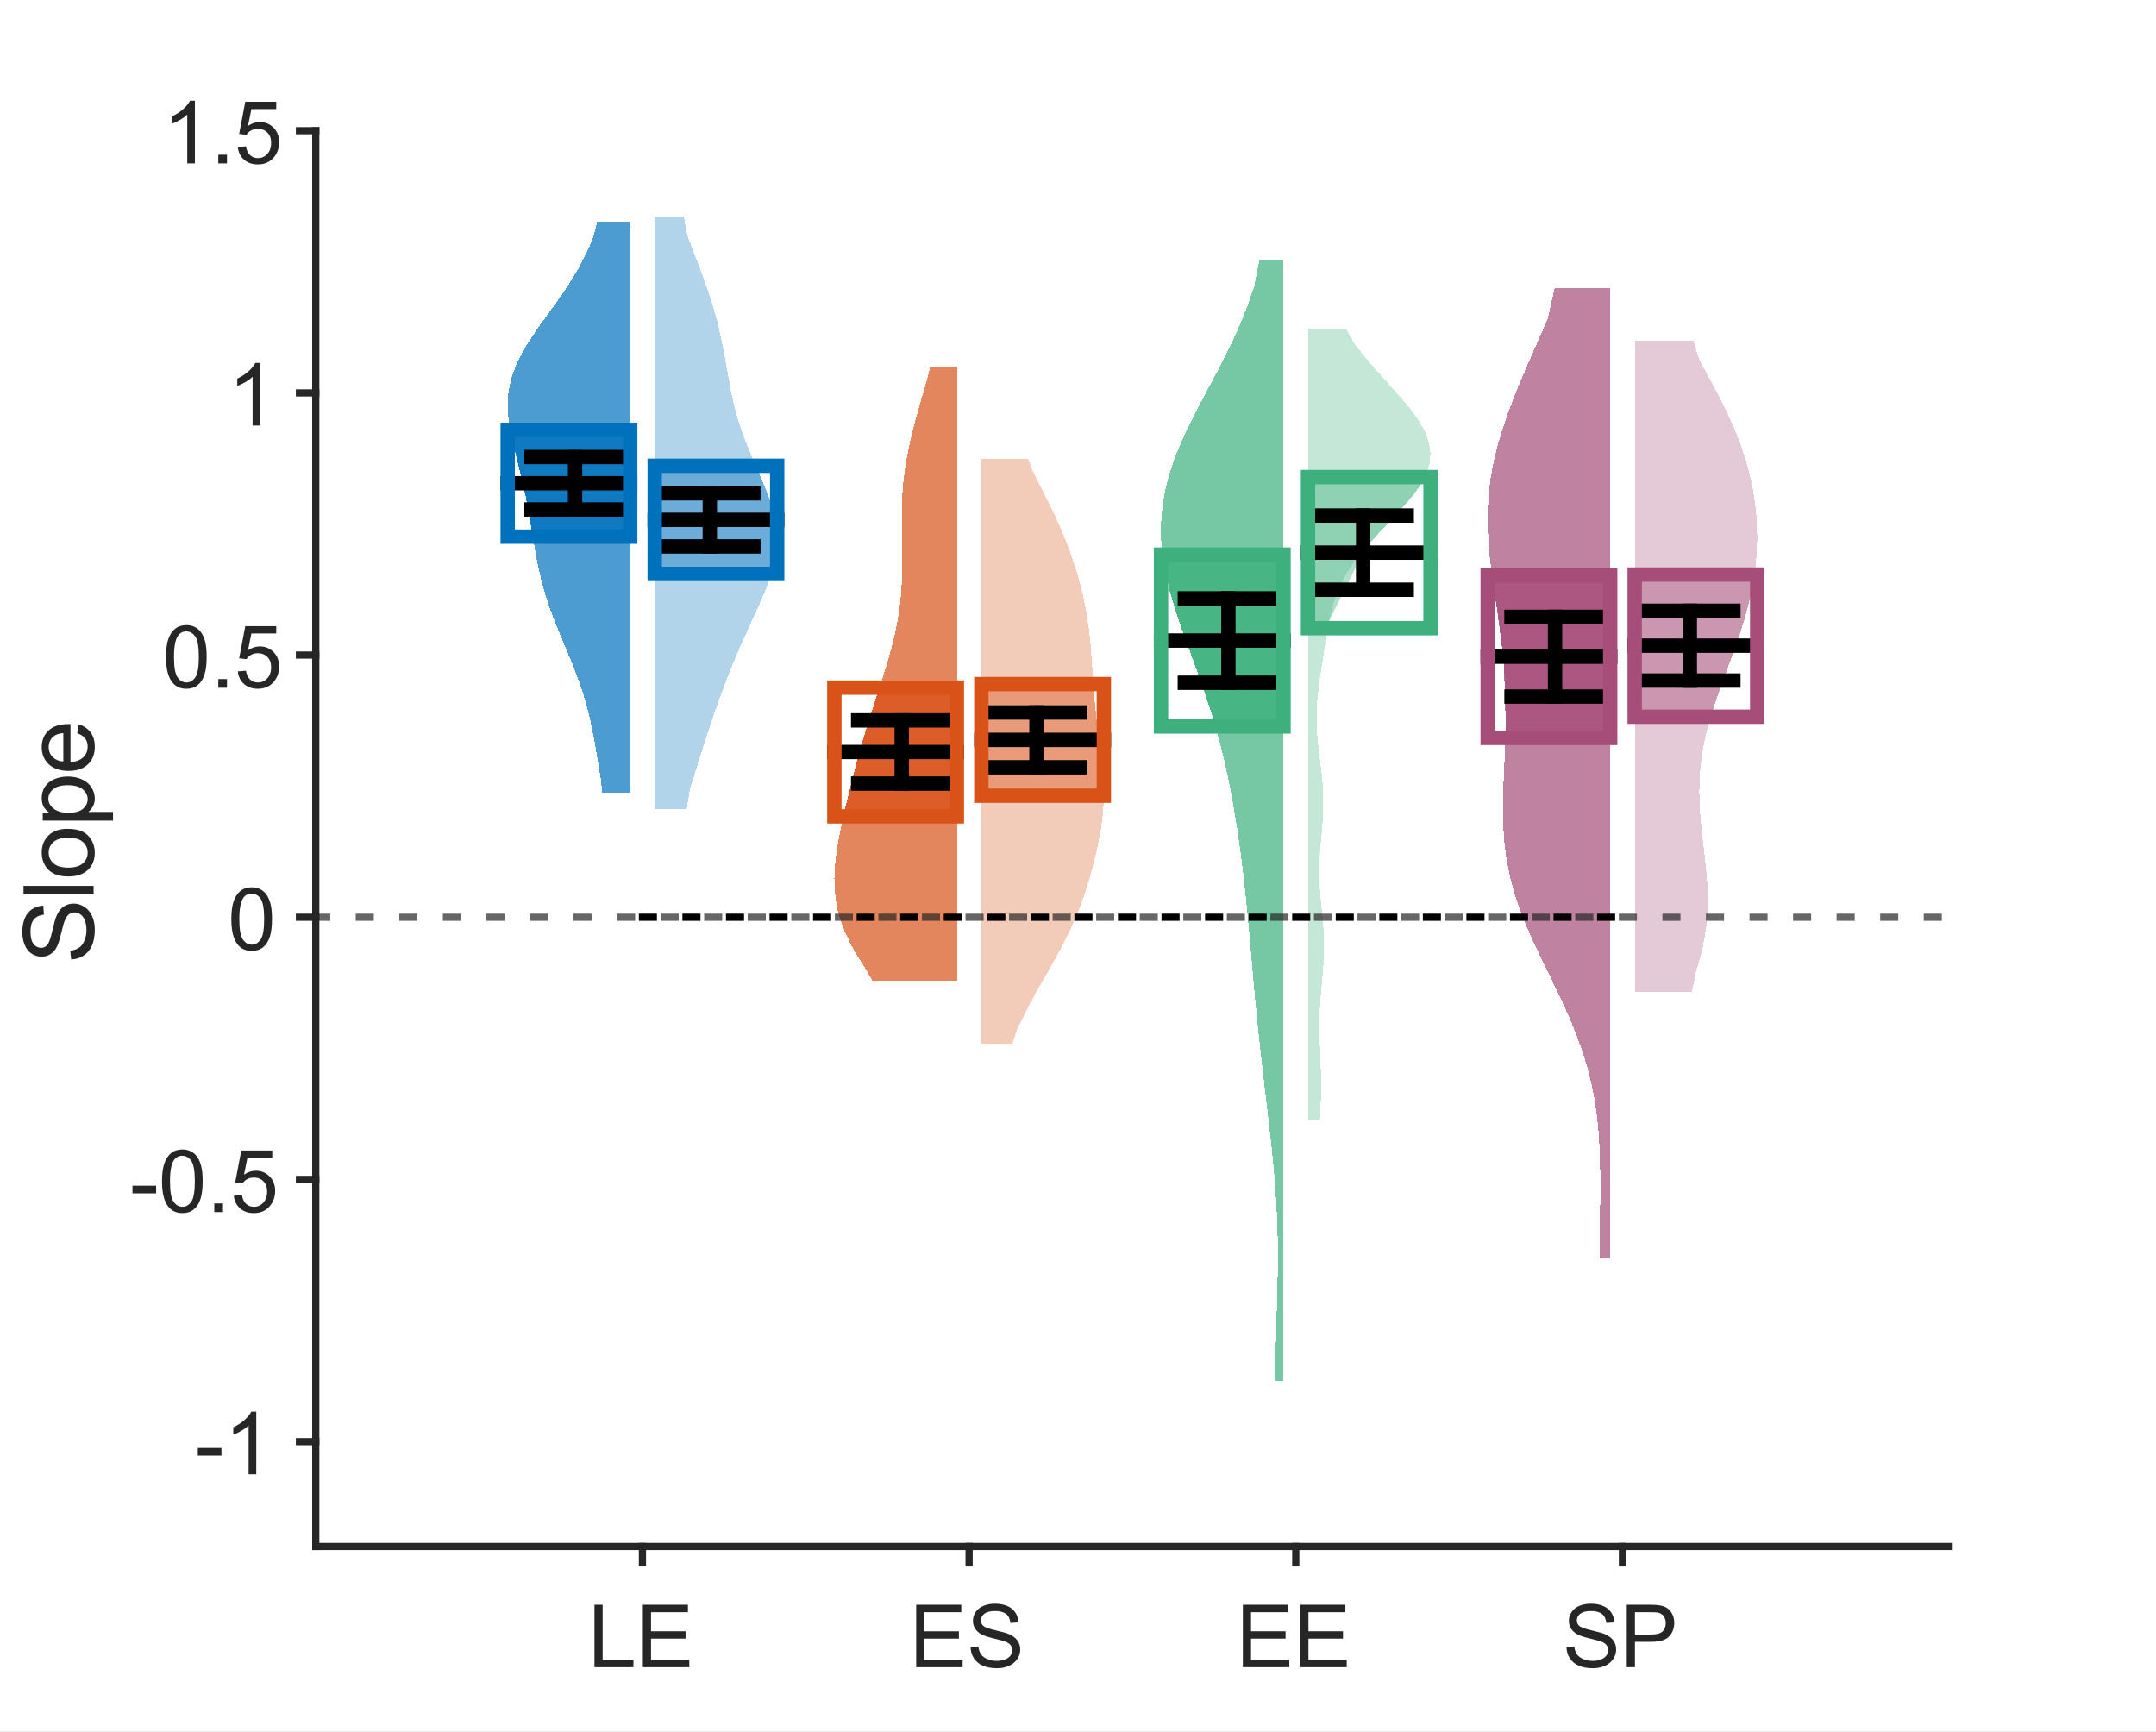 <?xml version="1.0"?>
<!DOCTYPE svg PUBLIC '-//W3C//DTD SVG 1.0//EN'
          'http://www.w3.org/TR/2001/REC-SVG-20010904/DTD/svg10.dtd'>
<svg xmlns:xlink="http://www.w3.org/1999/xlink" style="fill-opacity:1; color-rendering:auto; color-interpolation:auto; text-rendering:auto; stroke:black; stroke-linecap:square; stroke-miterlimit:10; shape-rendering:auto; stroke-opacity:1; fill:black; stroke-dasharray:none; font-weight:normal; stroke-width:1; font-family:'Dialog'; font-style:normal; stroke-linejoin:miter; font-size:12px; stroke-dashoffset:0; image-rendering:auto;" width="198" height="159" xmlns="http://www.w3.org/2000/svg"
><rect width="100%" height="100%" fill="#333333" stroke="none"/><!--Generated by the Batik Graphics2D SVG Generator--><defs id="genericDefs"
  /><g
  ><defs id="defs1"
    ><clipPath clipPathUnits="userSpaceOnUse" id="clipPath1"
      ><path d="M0 0 L198 0 L198 159 L0 159 L0 0 Z"
      /></clipPath
    ></defs
    ><g style="fill:white; stroke:white;"
    ><rect x="0" y="0" width="198" style="clip-path:url(#clipPath1); stroke:none;" height="159"
    /></g
    ><g style="fill:white; text-rendering:optimizeSpeed; color-rendering:optimizeSpeed; image-rendering:optimizeSpeed; shape-rendering:crispEdges; stroke:white; color-interpolation:sRGB;"
    ><rect x="0" width="198" height="159" y="0" style="stroke:none;"
      /><path style="stroke:none;" d="M29 142 L179 142 L179 12 L29 12 Z"
    /></g
    ><g style="fill:rgb(38,38,38); text-rendering:geometricPrecision; image-rendering:optimizeQuality; color-rendering:optimizeQuality; stroke-linejoin:round; stroke:rgb(38,38,38); color-interpolation:linearRGB; stroke-width:0.66;"
    ><line y2="142" style="fill:none;" x1="29" x2="179" y1="142"
      /><line y2="143.5" style="fill:none;" x1="59" x2="59" y1="142"
      /><line y2="143.5" style="fill:none;" x1="89" x2="89" y1="142"
      /><line y2="143.5" style="fill:none;" x1="119" x2="119" y1="142"
      /><line y2="143.5" style="fill:none;" x1="149" x2="149" y1="142"
    /></g
    ><g transform="translate(59,145.083)" style="font-size:7.917px; fill:rgb(38,38,38); text-rendering:geometricPrecision; image-rendering:optimizeQuality; color-rendering:optimizeQuality; font-family:'Arial'; stroke:rgb(38,38,38); color-interpolation:linearRGB;"
    ><path style="stroke:none;" d="M-4.406 8 L-4.406 2.266 L-3.656 2.266 L-3.656 7.328 L-0.828 7.328 L-0.828 8 L-4.406 8 ZM0.038 8 L0.038 2.266 L4.178 2.266 L4.178 2.953 L0.788 2.953 L0.788 4.703 L3.96 4.703 L3.96 5.375 L0.788 5.375 L0.788 7.328 L4.303 7.328 L4.303 8 L0.038 8 Z"
    /></g
    ><g transform="translate(89,145.083)" style="font-size:7.917px; fill:rgb(38,38,38); text-rendering:geometricPrecision; image-rendering:optimizeQuality; color-rendering:optimizeQuality; font-family:'Arial'; stroke:rgb(38,38,38); color-interpolation:linearRGB;"
    ><path style="stroke:none;" d="M-4.859 8 L-4.859 2.266 L-0.719 2.266 L-0.719 2.953 L-4.109 2.953 L-4.109 4.703 L-0.938 4.703 L-0.938 5.375 L-4.109 5.375 L-4.109 7.328 L-0.594 7.328 L-0.594 8 L-4.859 8 ZM0.133 6.156 L0.852 6.094 Q0.898 6.531 1.086 6.805 Q1.273 7.078 1.664 7.25 Q2.055 7.422 2.539 7.422 Q2.977 7.422 3.305 7.289 Q3.633 7.156 3.797 6.93 Q3.961 6.703 3.961 6.438 Q3.961 6.172 3.805 5.969 Q3.648 5.766 3.289 5.641 Q3.055 5.547 2.266 5.359 Q1.476 5.172 1.164 5 Q0.758 4.781 0.555 4.461 Q0.351 4.141 0.351 3.75 Q0.351 3.312 0.602 2.938 Q0.852 2.562 1.32 2.367 Q1.789 2.172 2.367 2.172 Q3.008 2.172 3.492 2.375 Q3.977 2.578 4.242 2.977 Q4.508 3.375 4.523 3.891 L3.789 3.938 Q3.742 3.391 3.398 3.117 Q3.055 2.844 2.398 2.844 Q1.711 2.844 1.398 3.094 Q1.086 3.344 1.086 3.703 Q1.086 4.016 1.305 4.203 Q1.523 4.406 2.445 4.617 Q3.367 4.828 3.711 4.984 Q4.211 5.219 4.453 5.57 Q4.695 5.922 4.695 6.375 Q4.695 6.844 4.43 7.242 Q4.164 7.641 3.68 7.867 Q3.195 8.094 2.57 8.094 Q1.805 8.094 1.273 7.867 Q0.742 7.641 0.445 7.188 Q0.148 6.734 0.133 6.156 Z"
    /></g
    ><g transform="translate(119,145.083)" style="font-size:7.917px; fill:rgb(38,38,38); text-rendering:geometricPrecision; image-rendering:optimizeQuality; color-rendering:optimizeQuality; font-family:'Arial'; stroke:rgb(38,38,38); color-interpolation:linearRGB;"
    ><path style="stroke:none;" d="M-4.859 8 L-4.859 2.266 L-0.719 2.266 L-0.719 2.953 L-4.109 2.953 L-4.109 4.703 L-0.938 4.703 L-0.938 5.375 L-4.109 5.375 L-4.109 7.328 L-0.594 7.328 L-0.594 8 L-4.859 8 ZM0.414 8 L0.414 2.266 L4.555 2.266 L4.555 2.953 L1.164 2.953 L1.164 4.703 L4.336 4.703 L4.336 5.375 L1.164 5.375 L1.164 7.328 L4.68 7.328 L4.68 8 L0.414 8 Z"
    /></g
    ><g transform="translate(149,145.083)" style="font-size:7.917px; fill:rgb(38,38,38); text-rendering:geometricPrecision; image-rendering:optimizeQuality; color-rendering:optimizeQuality; font-family:'Arial'; stroke:rgb(38,38,38); color-interpolation:linearRGB;"
    ><path style="stroke:none;" d="M-5.141 6.156 L-4.422 6.094 Q-4.375 6.531 -4.188 6.805 Q-4 7.078 -3.609 7.25 Q-3.219 7.422 -2.734 7.422 Q-2.297 7.422 -1.969 7.289 Q-1.641 7.156 -1.477 6.93 Q-1.312 6.703 -1.312 6.438 Q-1.312 6.172 -1.469 5.969 Q-1.625 5.766 -1.984 5.641 Q-2.219 5.547 -3.008 5.359 Q-3.797 5.172 -4.109 5 Q-4.516 4.781 -4.719 4.461 Q-4.922 4.141 -4.922 3.75 Q-4.922 3.312 -4.672 2.938 Q-4.422 2.562 -3.953 2.367 Q-3.484 2.172 -2.906 2.172 Q-2.266 2.172 -1.781 2.375 Q-1.297 2.578 -1.031 2.977 Q-0.766 3.375 -0.75 3.891 L-1.484 3.938 Q-1.531 3.391 -1.875 3.117 Q-2.219 2.844 -2.875 2.844 Q-3.562 2.844 -3.875 3.094 Q-4.188 3.344 -4.188 3.703 Q-4.188 4.016 -3.969 4.203 Q-3.75 4.406 -2.828 4.617 Q-1.906 4.828 -1.562 4.984 Q-1.062 5.219 -0.82 5.57 Q-0.578 5.922 -0.578 6.375 Q-0.578 6.844 -0.844 7.242 Q-1.109 7.641 -1.594 7.867 Q-2.078 8.094 -2.703 8.094 Q-3.469 8.094 -4 7.867 Q-4.531 7.641 -4.828 7.188 Q-5.125 6.734 -5.141 6.156 ZM0.398 8 L0.398 2.266 L2.555 2.266 Q3.117 2.266 3.43 2.328 Q3.852 2.391 4.133 2.594 Q4.414 2.797 4.586 3.148 Q4.758 3.5 4.758 3.922 Q4.758 4.656 4.297 5.164 Q3.836 5.672 2.617 5.672 L1.148 5.672 L1.148 8 L0.398 8 ZM1.148 5 L2.633 5 Q3.367 5 3.672 4.727 Q3.977 4.453 3.977 3.953 Q3.977 3.594 3.797 3.336 Q3.617 3.078 3.32 3 Q3.133 2.953 2.617 2.953 L1.148 2.953 L1.148 5 Z"
    /></g
    ><g style="fill:rgb(38,38,38); text-rendering:geometricPrecision; image-rendering:optimizeQuality; color-rendering:optimizeQuality; stroke-linejoin:round; stroke:rgb(38,38,38); color-interpolation:linearRGB; stroke-width:0.66;"
    ><line y2="12" style="fill:none;" x1="29" x2="29" y1="142"
      /><line y2="132.37" style="fill:none;" x1="29" x2="27.5" y1="132.37"
      /><line y2="108.296" style="fill:none;" x1="29" x2="27.5" y1="108.296"
      /><line y2="84.222" style="fill:none;" x1="29" x2="27.5" y1="84.222"
      /><line y2="60.148" style="fill:none;" x1="29" x2="27.5" y1="60.148"
      /><line y2="36.074" style="fill:none;" x1="29" x2="27.5" y1="36.074"
      /><line y2="12" style="fill:none;" x1="29" x2="27.5" y1="12"
    /></g
    ><g transform="translate(25.917,132.37)" style="font-size:7.917px; fill:rgb(38,38,38); text-rendering:geometricPrecision; image-rendering:optimizeQuality; color-rendering:optimizeQuality; font-family:'Arial'; stroke:rgb(38,38,38); color-interpolation:linearRGB;"
    ><path style="stroke:none;" d="M-7.75 1.281 L-7.75 0.578 L-5.578 0.578 L-5.578 1.281 L-7.75 1.281 ZM-2.383 3 L-3.086 3 L-3.086 -1.484 Q-3.336 -1.234 -3.75 -0.992 Q-4.164 -0.75 -4.492 -0.641 L-4.492 -1.312 Q-3.898 -1.594 -3.461 -1.984 Q-3.023 -2.375 -2.836 -2.75 L-2.383 -2.75 L-2.383 3 Z"
    /></g
    ><g transform="translate(25.917,108.296)" style="font-size:7.917px; fill:rgb(38,38,38); text-rendering:geometricPrecision; image-rendering:optimizeQuality; color-rendering:optimizeQuality; font-family:'Arial'; stroke:rgb(38,38,38); color-interpolation:linearRGB;"
    ><path style="stroke:none;" d="M-13.75 1.281 L-13.75 0.578 L-11.578 0.578 L-11.578 1.281 L-13.75 1.281 ZM-11.039 0.172 Q-11.039 -0.844 -10.828 -1.461 Q-10.617 -2.078 -10.203 -2.414 Q-9.789 -2.75 -9.164 -2.75 Q-8.711 -2.75 -8.359 -2.562 Q-8.008 -2.375 -7.781 -2.031 Q-7.555 -1.688 -7.43 -1.18 Q-7.305 -0.672 -7.305 0.172 Q-7.305 1.188 -7.508 1.805 Q-7.711 2.422 -8.125 2.758 Q-8.539 3.094 -9.164 3.094 Q-9.992 3.094 -10.461 2.5 Q-11.039 1.781 -11.039 0.172 ZM-10.305 0.172 Q-10.305 1.578 -9.976 2.047 Q-9.648 2.516 -9.164 2.516 Q-8.68 2.516 -8.351 2.047 Q-8.023 1.578 -8.023 0.172 Q-8.023 -1.234 -8.351 -1.703 Q-8.68 -2.172 -9.18 -2.172 Q-9.664 -2.172 -9.945 -1.766 Q-10.305 -1.234 -10.305 0.172 ZM-6.236 3 L-6.236 2.203 L-5.439 2.203 L-5.439 3 L-6.236 3 ZM-4.445 1.5 L-3.695 1.438 Q-3.617 1.969 -3.32 2.242 Q-3.023 2.516 -2.602 2.516 Q-2.086 2.516 -1.734 2.133 Q-1.383 1.75 -1.383 1.125 Q-1.383 0.516 -1.727 0.172 Q-2.07 -0.172 -2.617 -0.172 Q-2.945 -0.172 -3.219 -0.023 Q-3.492 0.125 -3.648 0.375 L-4.32 0.297 L-3.758 -2.656 L-0.914 -2.656 L-0.914 -1.984 L-3.195 -1.984 L-3.508 -0.438 Q-2.992 -0.797 -2.43 -0.797 Q-1.68 -0.797 -1.164 -0.281 Q-0.648 0.234 -0.648 1.062 Q-0.648 1.828 -1.102 2.406 Q-1.649 3.094 -2.602 3.094 Q-3.383 3.094 -3.875 2.656 Q-4.367 2.219 -4.445 1.5 Z"
    /></g
    ><g transform="translate(25.917,84.222)" style="font-size:7.917px; fill:rgb(38,38,38); text-rendering:geometricPrecision; image-rendering:optimizeQuality; color-rendering:optimizeQuality; font-family:'Arial'; stroke:rgb(38,38,38); color-interpolation:linearRGB;"
    ><path style="stroke:none;" d="M-4.672 0.172 Q-4.672 -0.844 -4.461 -1.461 Q-4.25 -2.078 -3.836 -2.414 Q-3.422 -2.75 -2.797 -2.75 Q-2.344 -2.75 -1.992 -2.562 Q-1.641 -2.375 -1.414 -2.031 Q-1.188 -1.688 -1.062 -1.18 Q-0.938 -0.672 -0.938 0.172 Q-0.938 1.188 -1.141 1.805 Q-1.344 2.422 -1.758 2.758 Q-2.172 3.094 -2.797 3.094 Q-3.625 3.094 -4.094 2.5 Q-4.672 1.781 -4.672 0.172 ZM-3.938 0.172 Q-3.938 1.578 -3.609 2.047 Q-3.281 2.516 -2.797 2.516 Q-2.312 2.516 -1.984 2.047 Q-1.656 1.578 -1.656 0.172 Q-1.656 -1.234 -1.984 -1.703 Q-2.312 -2.172 -2.812 -2.172 Q-3.297 -2.172 -3.578 -1.766 Q-3.938 -1.234 -3.938 0.172 Z"
    /></g
    ><g transform="translate(25.917,60.148)" style="font-size:7.917px; fill:rgb(38,38,38); text-rendering:geometricPrecision; image-rendering:optimizeQuality; color-rendering:optimizeQuality; font-family:'Arial'; stroke:rgb(38,38,38); color-interpolation:linearRGB;"
    ><path style="stroke:none;" d="M-10.672 0.172 Q-10.672 -0.844 -10.461 -1.461 Q-10.25 -2.078 -9.836 -2.414 Q-9.422 -2.75 -8.797 -2.75 Q-8.344 -2.75 -7.992 -2.562 Q-7.641 -2.375 -7.414 -2.031 Q-7.188 -1.688 -7.062 -1.18 Q-6.938 -0.672 -6.938 0.172 Q-6.938 1.188 -7.141 1.805 Q-7.344 2.422 -7.758 2.758 Q-8.172 3.094 -8.797 3.094 Q-9.625 3.094 -10.094 2.5 Q-10.672 1.781 -10.672 0.172 ZM-9.938 0.172 Q-9.938 1.578 -9.609 2.047 Q-9.281 2.516 -8.797 2.516 Q-8.312 2.516 -7.984 2.047 Q-7.656 1.578 -7.656 0.172 Q-7.656 -1.234 -7.984 -1.703 Q-8.312 -2.172 -8.812 -2.172 Q-9.297 -2.172 -9.578 -1.766 Q-9.938 -1.234 -9.938 0.172 ZM-5.869 3 L-5.869 2.203 L-5.072 2.203 L-5.072 3 L-5.869 3 ZM-4.078 1.5 L-3.328 1.438 Q-3.25 1.969 -2.953 2.242 Q-2.656 2.516 -2.234 2.516 Q-1.719 2.516 -1.367 2.133 Q-1.016 1.75 -1.016 1.125 Q-1.016 0.516 -1.359 0.172 Q-1.703 -0.172 -2.25 -0.172 Q-2.578 -0.172 -2.852 -0.023 Q-3.125 0.125 -3.281 0.375 L-3.953 0.297 L-3.391 -2.656 L-0.547 -2.656 L-0.547 -1.984 L-2.828 -1.984 L-3.141 -0.438 Q-2.625 -0.797 -2.063 -0.797 Q-1.313 -0.797 -0.797 -0.281 Q-0.281 0.234 -0.281 1.062 Q-0.281 1.828 -0.734 2.406 Q-1.281 3.094 -2.234 3.094 Q-3.016 3.094 -3.508 2.656 Q-4 2.219 -4.078 1.5 Z"
    /></g
    ><g transform="translate(25.917,36.074)" style="font-size:7.917px; fill:rgb(38,38,38); text-rendering:geometricPrecision; image-rendering:optimizeQuality; color-rendering:optimizeQuality; font-family:'Arial'; stroke:rgb(38,38,38); color-interpolation:linearRGB;"
    ><path style="stroke:none;" d="M-2.016 3 L-2.719 3 L-2.719 -1.484 Q-2.969 -1.234 -3.383 -0.992 Q-3.797 -0.75 -4.125 -0.641 L-4.125 -1.312 Q-3.531 -1.594 -3.094 -1.984 Q-2.656 -2.375 -2.469 -2.75 L-2.016 -2.75 L-2.016 3 Z"
    /></g
    ><g transform="translate(25.917,12)" style="font-size:7.917px; fill:rgb(38,38,38); text-rendering:geometricPrecision; image-rendering:optimizeQuality; color-rendering:optimizeQuality; font-family:'Arial'; stroke:rgb(38,38,38); color-interpolation:linearRGB;"
    ><path style="stroke:none;" d="M-8.016 3 L-8.719 3 L-8.719 -1.484 Q-8.969 -1.234 -9.383 -0.992 Q-9.797 -0.75 -10.125 -0.641 L-10.125 -1.312 Q-9.531 -1.594 -9.094 -1.984 Q-8.656 -2.375 -8.469 -2.75 L-8.016 -2.75 L-8.016 3 ZM-5.869 3 L-5.869 2.203 L-5.072 2.203 L-5.072 3 L-5.869 3 ZM-4.078 1.5 L-3.328 1.438 Q-3.25 1.969 -2.953 2.242 Q-2.656 2.516 -2.234 2.516 Q-1.719 2.516 -1.367 2.133 Q-1.016 1.75 -1.016 1.125 Q-1.016 0.516 -1.359 0.172 Q-1.703 -0.172 -2.25 -0.172 Q-2.578 -0.172 -2.852 -0.023 Q-3.125 0.125 -3.281 0.375 L-3.953 0.297 L-3.391 -2.656 L-0.547 -2.656 L-0.547 -1.984 L-2.828 -1.984 L-3.141 -0.438 Q-2.625 -0.797 -2.063 -0.797 Q-1.313 -0.797 -0.797 -0.281 Q-0.281 0.234 -0.281 1.062 Q-0.281 1.828 -0.734 2.406 Q-1.281 3.094 -2.234 3.094 Q-3.016 3.094 -3.508 2.656 Q-4 2.219 -4.078 1.5 Z"
    /></g
    ><g transform="translate(10.597,77) rotate(-90)" style="font-size:8.708px; fill:rgb(38,38,38); text-rendering:geometricPrecision; image-rendering:optimizeQuality; color-rendering:optimizeQuality; font-family:'Arial'; stroke:rgb(38,38,38); color-interpolation:linearRGB;"
    ><path style="stroke:none;" d="M-11.094 -4.062 L-10.297 -4.141 Q-10.234 -3.656 -10.023 -3.344 Q-9.812 -3.031 -9.375 -2.844 Q-8.938 -2.656 -8.391 -2.656 Q-7.906 -2.656 -7.531 -2.797 Q-7.156 -2.938 -6.969 -3.195 Q-6.781 -3.453 -6.781 -3.75 Q-6.781 -4.047 -6.961 -4.273 Q-7.141 -4.5 -7.547 -4.656 Q-7.797 -4.766 -8.688 -4.977 Q-9.578 -5.188 -9.938 -5.375 Q-10.391 -5.609 -10.617 -5.969 Q-10.844 -6.328 -10.844 -6.781 Q-10.844 -7.266 -10.57 -7.688 Q-10.297 -8.109 -9.766 -8.328 Q-9.234 -8.547 -8.578 -8.547 Q-7.859 -8.547 -7.312 -8.32 Q-6.766 -8.094 -6.477 -7.641 Q-6.188 -7.188 -6.156 -6.625 L-6.984 -6.562 Q-7.047 -7.172 -7.422 -7.484 Q-7.797 -7.797 -8.547 -7.797 Q-9.312 -7.797 -9.672 -7.516 Q-10.031 -7.234 -10.031 -6.828 Q-10.031 -6.484 -9.781 -6.266 Q-9.531 -6.031 -8.492 -5.797 Q-7.453 -5.562 -7.062 -5.391 Q-6.5 -5.141 -6.234 -4.742 Q-5.969 -4.344 -5.969 -3.812 Q-5.969 -3.312 -6.266 -2.852 Q-6.562 -2.391 -7.109 -2.141 Q-7.656 -1.891 -8.344 -1.891 Q-9.219 -1.891 -9.812 -2.148 Q-10.406 -2.406 -10.742 -2.914 Q-11.078 -3.422 -11.094 -4.062 ZM-5.127 -2 L-5.127 -8.438 L-4.346 -8.438 L-4.346 -2 L-5.127 -2 ZM-3.478 -4.328 Q-3.478 -5.625 -2.76 -6.25 Q-2.15 -6.766 -1.291 -6.766 Q-0.322 -6.766 0.287 -6.141 Q0.896 -5.516 0.896 -4.406 Q0.896 -3.5 0.623 -2.984 Q0.35 -2.469 -0.166 -2.18 Q-0.682 -1.891 -1.291 -1.891 Q-2.275 -1.891 -2.877 -2.523 Q-3.478 -3.156 -3.478 -4.328 ZM-2.666 -4.328 Q-2.666 -3.438 -2.275 -2.992 Q-1.885 -2.547 -1.291 -2.547 Q-0.697 -2.547 -0.307 -2.992 Q0.084 -3.438 0.084 -4.359 Q0.084 -5.219 -0.307 -5.672 Q-0.697 -6.125 -1.291 -6.125 Q-1.885 -6.125 -2.275 -5.68 Q-2.666 -5.234 -2.666 -4.328 ZM1.65 -0.219 L1.65 -6.672 L2.369 -6.672 L2.369 -6.062 Q2.619 -6.422 2.939 -6.594 Q3.259 -6.766 3.728 -6.766 Q4.322 -6.766 4.775 -6.461 Q5.228 -6.156 5.462 -5.594 Q5.697 -5.031 5.697 -4.375 Q5.697 -3.656 5.439 -3.078 Q5.181 -2.5 4.697 -2.195 Q4.212 -1.891 3.666 -1.891 Q3.275 -1.891 2.962 -2.062 Q2.65 -2.234 2.447 -2.484 L2.447 -0.219 L1.65 -0.219 ZM2.369 -4.312 Q2.369 -3.406 2.736 -2.977 Q3.103 -2.547 3.619 -2.547 Q4.134 -2.547 4.517 -2.992 Q4.9 -3.438 4.9 -4.375 Q4.9 -5.266 4.533 -5.711 Q4.165 -6.156 3.65 -6.156 Q3.15 -6.156 2.759 -5.68 Q2.369 -5.203 2.369 -4.312 ZM9.669 -3.5 L10.497 -3.406 Q10.294 -2.688 9.771 -2.289 Q9.247 -1.891 8.435 -1.891 Q7.419 -1.891 6.817 -2.523 Q6.216 -3.156 6.216 -4.297 Q6.216 -5.469 6.825 -6.117 Q7.435 -6.766 8.403 -6.766 Q9.341 -6.766 9.927 -6.133 Q10.513 -5.5 10.513 -4.344 Q10.513 -4.266 10.513 -4.125 L7.028 -4.125 Q7.075 -3.359 7.466 -2.953 Q7.856 -2.547 8.45 -2.547 Q8.888 -2.547 9.192 -2.773 Q9.497 -3 9.669 -3.5 ZM7.075 -4.781 L9.685 -4.781 Q9.638 -5.375 9.388 -5.672 Q9.013 -6.125 8.403 -6.125 Q7.856 -6.125 7.489 -5.758 Q7.122 -5.391 7.075 -4.781 Z"
    /></g
    ><g style="fill-opacity:0.702; fill:rgb(0,114,189); text-rendering:optimizeSpeed; image-rendering:optimizeSpeed; color-rendering:optimizeSpeed; shape-rendering:crispEdges; stroke:rgb(0,114,189); color-interpolation:sRGB; stroke-opacity:0.702;"
    ><path style="stroke:none;" d="M49.974 54.223 L50.252 55.124 L50.562 56.025 L50.901 56.925 L51.261 57.826 L51.635 58.727 L52.013 59.628 L52.388 60.529 L52.749 61.43 L53.089 62.331 L53.403 63.232 L53.687 64.133 L53.939 65.034 L54.163 65.934 L54.359 66.835 L54.535 67.736 L54.695 68.637 L54.846 69.538 L54.995 70.439 L55.148 71.34 L55.308 72.772 L57.875 72.772 L57.875 20.359 L54.844 20.359 L54.495 21.791 L54.111 22.691 L53.683 23.592 L53.208 24.493 L52.684 25.394 L52.113 26.295 L51.502 27.196 L50.862 28.097 L50.209 28.998 L49.559 29.899 L48.935 30.799 L48.357 31.7 L47.843 32.601 L47.41 33.502 L47.069 34.403 L46.825 35.304 L46.678 36.205 L46.625 37.106 L46.655 38.007 L46.754 38.908 L46.909 39.809 L47.103 40.709 L47.322 41.61 L47.551 42.511 L47.779 43.412 L47.998 44.313 L48.202 45.214 L48.389 46.115 L48.56 47.016 L48.716 47.916 L48.864 48.817 L49.011 49.718 L49.162 50.619 L49.328 51.52 L49.515 52.421 L49.729 53.322 Z"
      /><path d="M48.245 45.42 L48.939 49.276 L57.875 49.276 L57.875 39.467 L46.85 39.467 L47.886 43.855 L47.931 44.04 L48.086 44.701 L48.159 45.026 Z" style="fill-opacity:0.8; stroke-opacity:0.8; stroke:none;"
    /></g
    ><g style="stroke-linecap:butt; text-rendering:geometricPrecision; color-rendering:optimizeQuality; image-rendering:optimizeQuality; stroke-linejoin:round; color-interpolation:linearRGB; stroke-width:1.319;"
    ><line y2="44.371" style="fill:none;" x1="46.625" x2="57.875" y1="44.371"
      /><line y2="46.779" style="fill:none;" x1="52.812" x2="52.812" y1="44.371"
      /><line y2="41.963" style="fill:none;" x1="52.812" x2="52.812" y1="44.371"
    /></g
    ><g style="text-rendering:geometricPrecision; color-rendering:optimizeQuality; color-interpolation:linearRGB; image-rendering:optimizeQuality;" transform="translate(52.812,46.779)"
    ><path style="stroke:none;" d="M-4 0 L4 0"
    /></g
    ><g transform="translate(52.812,46.779)" style="stroke-linecap:butt; text-rendering:geometricPrecision; color-rendering:optimizeQuality; image-rendering:optimizeQuality; color-interpolation:linearRGB; stroke-width:1.319;"
    ><path style="fill:none;" d="M-4 0 L4 0"
    /></g
    ><g style="text-rendering:geometricPrecision; color-rendering:optimizeQuality; color-interpolation:linearRGB; image-rendering:optimizeQuality;" transform="translate(52.812,41.963)"
    ><path style="stroke:none;" d="M-4 0 L4 0"
    /></g
    ><g transform="translate(52.812,41.963)" style="stroke-linecap:butt; text-rendering:geometricPrecision; color-rendering:optimizeQuality; image-rendering:optimizeQuality; color-interpolation:linearRGB; stroke-width:1.319;"
    ><path style="fill:none;" d="M-4 0 L4 0"
      /><path d="M46.625 49.276 L57.875 49.276 L57.875 39.467 L46.625 39.467 Z" style="fill:none; fill-rule:evenodd; stroke:rgb(0,114,189);" transform="translate(-52.812,-41.963)"
    /></g
    ><g style="fill-opacity:0.302; fill:rgb(0,114,189); text-rendering:optimizeSpeed; image-rendering:optimizeSpeed; color-rendering:optimizeSpeed; shape-rendering:crispEdges; stroke:rgb(0,114,189); color-interpolation:sRGB; stroke-opacity:0.302;"
    ><path style="stroke:none;" d="M63.914 70.682 L64.203 69.757 L64.496 68.831 L64.793 67.906 L65.097 66.98 L65.408 66.055 L65.727 65.129 L66.056 64.204 L66.396 63.278 L66.749 62.352 L67.114 61.427 L67.494 60.502 L67.888 59.576 L68.297 58.651 L68.716 57.725 L69.142 56.8 L69.566 55.874 L69.977 54.949 L70.361 54.023 L70.705 53.097 L70.991 52.172 L71.206 51.246 L71.336 50.321 L71.375 49.395 L71.319 48.47 L71.171 47.545 L70.938 46.619 L70.635 45.694 L70.278 44.768 L69.885 43.843 L69.476 42.917 L69.069 41.992 L68.679 41.066 L68.317 40.141 L67.991 39.215 L67.704 38.29 L67.455 37.364 L67.24 36.439 L67.051 35.513 L66.881 34.588 L66.719 33.662 L66.555 32.737 L66.381 31.811 L66.189 30.886 L65.975 29.96 L65.734 29.035 L65.466 28.109 L65.172 27.184 L64.855 26.258 L64.522 25.333 L64.176 24.407 L63.825 23.482 L63.474 22.556 L63.128 21.631 L62.794 19.882 L60.125 19.882 L60.125 74.281 L63.059 74.281 L63.343 72.533 L63.628 71.608 Z"
      /><path d="M69.41 42.767 L60.125 42.767 L60.125 52.696 L70.829 52.696 L70.922 52.395 L71.197 51.285 L71.223 51.119 L71.332 50.347 L71.349 48.973 L71.346 48.919 L71.323 48.541 L71.281 48.232 L71.109 47.298 L70.813 46.236 L69.876 43.822 L69.654 43.319 Z" style="fill-opacity:0.4; stroke-opacity:0.4; stroke:none;"
    /></g
    ><g style="stroke-linecap:butt; text-rendering:geometricPrecision; color-rendering:optimizeQuality; image-rendering:optimizeQuality; stroke-linejoin:round; color-interpolation:linearRGB; stroke-width:1.319;"
    ><line y2="47.732" style="fill:none;" x1="60.125" x2="71.375" y1="47.732"
      /><line y2="50.169" style="fill:none;" x1="65.188" x2="65.188" y1="47.732"
      /><line y2="45.294" style="fill:none;" x1="65.188" x2="65.188" y1="47.732"
    /></g
    ><g style="text-rendering:geometricPrecision; color-rendering:optimizeQuality; color-interpolation:linearRGB; image-rendering:optimizeQuality;" transform="translate(65.188,50.169)"
    ><path style="stroke:none;" d="M-4 0 L4 0"
    /></g
    ><g transform="translate(65.188,50.169)" style="stroke-linecap:butt; text-rendering:geometricPrecision; color-rendering:optimizeQuality; image-rendering:optimizeQuality; color-interpolation:linearRGB; stroke-width:1.319;"
    ><path style="fill:none;" d="M-4 0 L4 0"
    /></g
    ><g style="text-rendering:geometricPrecision; color-rendering:optimizeQuality; color-interpolation:linearRGB; image-rendering:optimizeQuality;" transform="translate(65.188,45.294)"
    ><path style="stroke:none;" d="M-4 0 L4 0"
    /></g
    ><g transform="translate(65.188,45.294)" style="stroke-linecap:butt; text-rendering:geometricPrecision; color-rendering:optimizeQuality; image-rendering:optimizeQuality; color-interpolation:linearRGB; stroke-width:1.319;"
    ><path style="fill:none;" d="M-4 0 L4 0"
      /><path d="M60.125 52.696 L71.375 52.696 L71.375 42.767 L60.125 42.767 Z" style="fill:none; fill-rule:evenodd; stroke:rgb(0,114,189);" transform="translate(-65.188,-45.294)"
    /></g
    ><g style="fill-opacity:0.702; fill:rgb(217,83,25); text-rendering:optimizeSpeed; image-rendering:optimizeSpeed; color-rendering:optimizeSpeed; shape-rendering:crispEdges; stroke:rgb(217,83,25); color-interpolation:sRGB; stroke-opacity:0.702;"
    ><path style="stroke:none;" d="M77.267 84.727 L77.667 85.744 L78.162 86.76 L78.743 87.777 L79.397 88.794 L80.108 90.021 L87.875 90.021 L87.875 33.677 L85.42 33.677 L85.128 34.904 L84.832 35.92 L84.535 36.937 L84.246 37.954 L83.97 38.971 L83.713 39.987 L83.481 41.004 L83.28 42.021 L83.114 43.038 L82.984 44.055 L82.892 45.072 L82.835 46.088 L82.808 47.105 L82.805 48.122 L82.818 49.139 L82.837 50.156 L82.852 51.172 L82.852 52.189 L82.829 53.206 L82.775 54.223 L82.684 55.24 L82.553 56.256 L82.38 57.273 L82.168 58.29 L81.919 59.307 L81.64 60.324 L81.337 61.34 L81.018 62.357 L80.689 63.374 L80.358 64.391 L80.03 65.408 L79.71 66.424 L79.4 67.441 L79.103 68.458 L78.819 69.475 L78.546 70.492 L78.282 71.508 L78.028 72.525 L77.781 73.542 L77.544 74.559 L77.318 75.576 L77.109 76.593 L76.924 77.609 L76.774 78.626 L76.67 79.643 L76.625 80.66 L76.652 81.677 L76.763 82.693 L76.966 83.71 Z"
      /><path d="M77.623 74.218 L77.455 74.96 L87.875 74.96 L87.875 63.138 L80.765 63.138 L80.696 63.353 L79.918 65.763 L79.684 66.51 L78.692 69.945 L78.53 70.552 L78.33 71.324 L77.917 72.983 Z" style="fill-opacity:0.8; stroke-opacity:0.8; stroke:none;"
    /></g
    ><g style="stroke-linecap:butt; text-rendering:geometricPrecision; color-rendering:optimizeQuality; image-rendering:optimizeQuality; stroke-linejoin:round; color-interpolation:linearRGB; stroke-width:1.319;"
    ><line y2="69.049" style="fill:none;" x1="76.625" x2="87.875" y1="69.049"
      /><line y2="71.951" style="fill:none;" x1="82.812" x2="82.812" y1="69.049"
      /><line y2="66.147" style="fill:none;" x1="82.812" x2="82.812" y1="69.049"
    /></g
    ><g style="text-rendering:geometricPrecision; color-rendering:optimizeQuality; color-interpolation:linearRGB; image-rendering:optimizeQuality;" transform="translate(82.812,71.951)"
    ><path style="stroke:none;" d="M-4 0 L4 0"
    /></g
    ><g transform="translate(82.812,71.951)" style="stroke-linecap:butt; text-rendering:geometricPrecision; color-rendering:optimizeQuality; image-rendering:optimizeQuality; color-interpolation:linearRGB; stroke-width:1.319;"
    ><path style="fill:none;" d="M-4 0 L4 0"
    /></g
    ><g style="text-rendering:geometricPrecision; color-rendering:optimizeQuality; color-interpolation:linearRGB; image-rendering:optimizeQuality;" transform="translate(82.812,66.147)"
    ><path style="stroke:none;" d="M-4 0 L4 0"
    /></g
    ><g transform="translate(82.812,66.147)" style="stroke-linecap:butt; text-rendering:geometricPrecision; color-rendering:optimizeQuality; image-rendering:optimizeQuality; color-interpolation:linearRGB; stroke-width:1.319;"
    ><path style="fill:none;" d="M-4 0 L4 0"
      /><path d="M76.625 74.96 L87.875 74.96 L87.875 63.138 L76.625 63.138 Z" style="fill:none; fill-rule:evenodd; stroke:rgb(217,83,25);" transform="translate(-82.812,-66.147)"
    /></g
    ><g style="fill-opacity:0.302; fill:rgb(217,83,25); text-rendering:optimizeSpeed; image-rendering:optimizeSpeed; color-rendering:optimizeSpeed; shape-rendering:crispEdges; stroke:rgb(217,83,25); color-interpolation:sRGB; stroke-opacity:0.302;"
    ><path style="stroke:none;" d="M90.125 95.823 L92.977 95.823 L93.386 94.565 L93.827 93.635 L94.298 92.704 L94.795 91.774 L95.311 90.843 L95.84 89.913 L96.37 88.982 L96.893 88.052 L97.399 87.121 L97.88 86.191 L98.33 85.261 L98.746 84.33 L99.125 83.4 L99.469 82.469 L99.782 81.539 L100.066 80.608 L100.326 79.678 L100.562 78.747 L100.775 77.817 L100.963 76.886 L101.122 75.956 L101.246 75.025 L101.332 74.095 L101.375 73.164 L101.375 72.234 L101.334 71.303 L101.258 70.373 L101.155 69.442 L101.034 68.512 L100.906 67.582 L100.781 66.651 L100.666 65.721 L100.566 64.79 L100.482 63.86 L100.411 62.929 L100.349 61.999 L100.29 61.068 L100.226 60.138 L100.151 59.207 L100.057 58.277 L99.941 57.346 L99.798 56.416 L99.626 55.486 L99.426 54.555 L99.195 53.624 L98.935 52.694 L98.646 51.764 L98.328 50.833 L97.981 49.903 L97.606 48.972 L97.205 48.042 L96.778 47.111 L96.33 46.181 L95.864 45.25 L95.385 44.32 L94.898 43.389 L94.411 42.131 L90.125 42.131 Z"
      /><path d="M90.125 62.812 L90.125 73.061 L101.375 73.061 L101.375 72.882 L101.375 72.752 L101.374 72.212 L101.374 72.207 L101.275 70.577 L101.271 70.533 L100.67 65.751 L100.497 64.024 L100.403 62.812 Z" style="fill-opacity:0.4; stroke-opacity:0.4; stroke:none;"
    /></g
    ><g style="stroke-linecap:butt; text-rendering:geometricPrecision; color-rendering:optimizeQuality; image-rendering:optimizeQuality; stroke-linejoin:round; color-interpolation:linearRGB; stroke-width:1.319;"
    ><line y2="67.937" style="fill:none;" x1="90.125" x2="101.375" y1="67.937"
      /><line y2="70.453" style="fill:none;" x1="95.188" x2="95.188" y1="67.937"
      /><line y2="65.421" style="fill:none;" x1="95.188" x2="95.188" y1="67.937"
    /></g
    ><g style="text-rendering:geometricPrecision; color-rendering:optimizeQuality; color-interpolation:linearRGB; image-rendering:optimizeQuality;" transform="translate(95.188,70.453)"
    ><path style="stroke:none;" d="M-4 0 L4 0"
    /></g
    ><g transform="translate(95.188,70.453)" style="stroke-linecap:butt; text-rendering:geometricPrecision; color-rendering:optimizeQuality; image-rendering:optimizeQuality; color-interpolation:linearRGB; stroke-width:1.319;"
    ><path style="fill:none;" d="M-4 0 L4 0"
    /></g
    ><g style="text-rendering:geometricPrecision; color-rendering:optimizeQuality; color-interpolation:linearRGB; image-rendering:optimizeQuality;" transform="translate(95.188,65.421)"
    ><path style="stroke:none;" d="M-4 0 L4 0"
    /></g
    ><g transform="translate(95.188,65.421)" style="stroke-linecap:butt; text-rendering:geometricPrecision; color-rendering:optimizeQuality; image-rendering:optimizeQuality; color-interpolation:linearRGB; stroke-width:1.319;"
    ><path style="fill:none;" d="M-4 0 L4 0"
      /><path d="M90.125 73.061 L101.375 73.061 L101.375 62.812 L90.125 62.812 Z" style="fill:none; fill-rule:evenodd; stroke:rgb(217,83,25);" transform="translate(-95.188,-65.421)"
    /></g
    ><g style="fill-opacity:0.702; fill:rgb(61,176,125); text-rendering:optimizeSpeed; image-rendering:optimizeSpeed; color-rendering:optimizeSpeed; shape-rendering:crispEdges; stroke:rgb(61,176,125); color-interpolation:sRGB; stroke-opacity:0.702;"
    ><path style="stroke:none;" d="M116.973 107.284 L117.105 108.842 L117.211 110.4 L117.288 111.959 L117.335 113.517 L117.354 115.075 L117.346 116.633 L117.317 118.191 L117.276 119.749 L117.228 121.307 L117.184 122.865 L117.151 124.423 L117.135 126.799 L117.875 126.799 L117.875 23.886 L115.657 23.886 L115.198 26.262 L114.665 27.82 L114.055 29.378 L113.371 30.936 L112.621 32.495 L111.821 34.053 L110.993 35.611 L110.164 37.169 L109.365 38.727 L108.624 40.285 L107.972 41.843 L107.432 43.401 L107.021 44.959 L106.751 46.518 L106.625 48.076 L106.641 49.634 L106.791 51.192 L107.061 52.75 L107.436 54.308 L107.894 55.866 L108.414 57.424 L108.972 58.983 L109.546 60.541 L110.116 62.099 L110.663 63.657 L111.176 65.215 L111.646 66.773 L112.07 68.331 L112.451 69.889 L112.792 71.447 L113.097 73.006 L113.373 74.564 L113.623 76.122 L113.849 77.68 L114.055 79.238 L114.242 80.796 L114.412 82.354 L114.568 83.912 L114.713 85.471 L114.852 87.029 L114.988 88.587 L115.126 90.145 L115.269 91.703 L115.42 93.261 L115.579 94.819 L115.747 96.377 L115.923 97.935 L116.104 99.494 L116.289 101.052 L116.473 102.61 L116.652 104.168 L116.82 105.726 Z"
      /><path d="M108.357 57.255 L108.634 58.038 L109.994 61.765 L111.083 64.934 L111.625 66.704 L117.875 66.704 L117.875 50.925 L106.765 50.925 L107.034 52.592 L107.237 53.48 L107.509 54.558 L107.749 55.375 L108.309 57.111 Z" style="fill-opacity:0.8; stroke-opacity:0.8; stroke:none;"
    /></g
    ><g style="stroke-linecap:butt; text-rendering:geometricPrecision; color-rendering:optimizeQuality; image-rendering:optimizeQuality; stroke-linejoin:round; color-interpolation:linearRGB; stroke-width:1.319;"
    ><line y2="58.815" style="fill:none;" x1="106.625" x2="117.875" y1="58.815"
      /><line y2="62.688" style="fill:none;" x1="112.812" x2="112.812" y1="58.815"
      /><line y2="54.941" style="fill:none;" x1="112.812" x2="112.812" y1="58.815"
    /></g
    ><g style="text-rendering:geometricPrecision; color-rendering:optimizeQuality; color-interpolation:linearRGB; image-rendering:optimizeQuality;" transform="translate(112.812,62.688)"
    ><path style="stroke:none;" d="M-4 0 L4 0"
    /></g
    ><g transform="translate(112.812,62.688)" style="stroke-linecap:butt; text-rendering:geometricPrecision; color-rendering:optimizeQuality; image-rendering:optimizeQuality; color-interpolation:linearRGB; stroke-width:1.319;"
    ><path style="fill:none;" d="M-4 0 L4 0"
    /></g
    ><g style="text-rendering:geometricPrecision; color-rendering:optimizeQuality; color-interpolation:linearRGB; image-rendering:optimizeQuality;" transform="translate(112.812,54.941)"
    ><path style="stroke:none;" d="M-4 0 L4 0"
    /></g
    ><g transform="translate(112.812,54.941)" style="stroke-linecap:butt; text-rendering:geometricPrecision; color-rendering:optimizeQuality; image-rendering:optimizeQuality; color-interpolation:linearRGB; stroke-width:1.319;"
    ><path style="fill:none;" d="M-4 0 L4 0"
      /><path d="M106.625 66.704 L117.875 66.704 L117.875 50.925 L106.625 50.925 Z" style="fill:none; fill-rule:evenodd; stroke:rgb(61,176,125);" transform="translate(-112.812,-54.941)"
    /></g
    ><g style="fill-opacity:0.302; fill:rgb(61,176,125); text-rendering:optimizeSpeed; image-rendering:optimizeSpeed; color-rendering:optimizeSpeed; shape-rendering:crispEdges; stroke:rgb(61,176,125); color-interpolation:sRGB; stroke-opacity:0.302;"
    ><path style="stroke:none;" d="M125.841 49.775 L126.784 48.759 L127.758 47.743 L128.713 46.727 L129.594 45.711 L130.344 44.695 L130.915 43.679 L131.266 42.663 L131.375 41.647 L131.235 40.631 L130.862 39.615 L130.285 38.599 L129.548 37.583 L128.701 36.567 L127.794 35.551 L126.873 34.535 L125.974 33.519 L125.123 32.503 L124.336 31.487 L123.621 30.193 L120.125 30.193 L120.125 102.884 L121.206 102.884 L121.277 101.59 L121.318 100.573 L121.328 99.558 L121.311 98.541 L121.275 97.526 L121.232 96.51 L121.193 95.494 L121.172 94.478 L121.18 93.462 L121.22 92.446 L121.29 91.43 L121.38 90.414 L121.473 89.398 L121.55 88.382 L121.593 87.366 L121.592 86.35 L121.546 85.334 L121.463 84.318 L121.362 83.302 L121.263 82.286 L121.189 81.27 L121.156 80.254 L121.169 79.238 L121.226 78.222 L121.311 77.206 L121.405 76.19 L121.485 75.174 L121.531 74.158 L121.53 73.142 L121.478 72.126 L121.383 71.11 L121.26 70.094 L121.131 69.078 L121.017 68.062 L120.937 67.046 L120.906 66.03 L120.928 65.014 L121.001 63.998 L121.116 62.982 L121.26 61.966 L121.418 60.95 L121.581 59.934 L121.744 58.919 L121.914 57.903 L122.104 56.886 L122.338 55.87 L122.643 54.855 L123.044 53.839 L123.562 52.823 L124.206 51.807 L124.971 50.791 Z"
      /><path d="M121.956 57.678 L122.105 56.883 L125.434 50.249 L127.322 48.198 L127.539 47.972 L127.699 47.805 L129.847 45.367 L130.4 44.594 L130.656 44.14 L130.658 44.136 L130.844 43.804 L120.125 43.804 L120.125 57.678 Z" style="fill-opacity:0.4; stroke-opacity:0.4; stroke:none;"
    /></g
    ><g style="stroke-linecap:butt; text-rendering:geometricPrecision; color-rendering:optimizeQuality; image-rendering:optimizeQuality; stroke-linejoin:round; color-interpolation:linearRGB; stroke-width:1.319;"
    ><line y2="50.741" style="fill:none;" x1="120.125" x2="131.375" y1="50.741"
      /><line y2="54.146" style="fill:none;" x1="125.188" x2="125.188" y1="50.741"
      /><line y2="47.335" style="fill:none;" x1="125.188" x2="125.188" y1="50.741"
    /></g
    ><g style="text-rendering:geometricPrecision; color-rendering:optimizeQuality; color-interpolation:linearRGB; image-rendering:optimizeQuality;" transform="translate(125.188,54.146)"
    ><path style="stroke:none;" d="M-4 0 L4 0"
    /></g
    ><g transform="translate(125.188,54.146)" style="stroke-linecap:butt; text-rendering:geometricPrecision; color-rendering:optimizeQuality; image-rendering:optimizeQuality; color-interpolation:linearRGB; stroke-width:1.319;"
    ><path style="fill:none;" d="M-4 0 L4 0"
    /></g
    ><g style="text-rendering:geometricPrecision; color-rendering:optimizeQuality; color-interpolation:linearRGB; image-rendering:optimizeQuality;" transform="translate(125.188,47.335)"
    ><path style="stroke:none;" d="M-4 0 L4 0"
    /></g
    ><g transform="translate(125.188,47.335)" style="stroke-linecap:butt; text-rendering:geometricPrecision; color-rendering:optimizeQuality; image-rendering:optimizeQuality; color-interpolation:linearRGB; stroke-width:1.319;"
    ><path style="fill:none;" d="M-4 0 L4 0"
      /><path d="M120.125 57.678 L131.375 57.678 L131.375 43.804 L120.125 43.804 Z" style="fill:none; fill-rule:evenodd; stroke:rgb(61,176,125);" transform="translate(-125.188,-47.335)"
    /></g
    ><g style="fill-opacity:0.702; fill:rgb(166,77,121); text-rendering:optimizeSpeed; image-rendering:optimizeSpeed; color-rendering:optimizeSpeed; shape-rendering:crispEdges; stroke:rgb(166,77,121); color-interpolation:sRGB; stroke-opacity:0.702;"
    ><path style="stroke:none;" d="M146.659 102.464 L146.808 103.928 L146.901 105.393 L146.95 106.857 L146.967 108.321 L146.964 109.785 L146.95 111.25 L146.937 112.714 L146.931 115.519 L147.875 115.519 L147.875 26.444 L142.778 26.444 L142.147 29.249 L141.505 30.713 L140.86 32.178 L140.221 33.642 L139.599 35.106 L139.005 36.57 L138.452 38.035 L137.953 39.499 L137.521 40.963 L137.166 42.428 L136.898 43.892 L136.719 45.356 L136.63 46.821 L136.625 48.285 L136.695 49.749 L136.826 51.213 L137.003 52.678 L137.209 54.142 L137.427 55.606 L137.64 57.071 L137.837 58.535 L138.006 59.999 L138.139 61.464 L138.232 62.928 L138.283 64.392 L138.294 65.856 L138.27 67.321 L138.219 68.785 L138.153 70.249 L138.087 71.714 L138.038 73.178 L138.025 74.642 L138.066 76.106 L138.179 77.571 L138.378 79.035 L138.673 80.499 L139.066 81.964 L139.553 83.428 L140.126 84.892 L140.767 86.357 L141.456 87.821 L142.169 89.285 L142.884 90.75 L143.578 92.214 L144.229 93.678 L144.822 95.142 L145.345 96.607 L145.791 98.071 L146.157 99.535 L146.445 101 Z"
      /><path d="M138.255 67.753 L147.875 67.753 L147.875 52.845 L137.027 52.845 L137.095 53.327 L137.504 56.136 L137.93 59.346 L138.129 61.352 L138.282 66.568 L138.268 67.37 Z" style="fill-opacity:0.8; stroke-opacity:0.8; stroke:none;"
    /></g
    ><g style="stroke-linecap:butt; text-rendering:geometricPrecision; color-rendering:optimizeQuality; image-rendering:optimizeQuality; stroke-linejoin:round; color-interpolation:linearRGB; stroke-width:1.319;"
    ><line y2="60.299" style="fill:none;" x1="136.625" x2="147.875" y1="60.299"
      /><line y2="63.958" style="fill:none;" x1="142.812" x2="142.812" y1="60.299"
      /><line y2="56.639" style="fill:none;" x1="142.812" x2="142.812" y1="60.299"
    /></g
    ><g style="text-rendering:geometricPrecision; color-rendering:optimizeQuality; color-interpolation:linearRGB; image-rendering:optimizeQuality;" transform="translate(142.812,63.958)"
    ><path style="stroke:none;" d="M-4 0 L4 0"
    /></g
    ><g transform="translate(142.812,63.958)" style="stroke-linecap:butt; text-rendering:geometricPrecision; color-rendering:optimizeQuality; image-rendering:optimizeQuality; color-interpolation:linearRGB; stroke-width:1.319;"
    ><path style="fill:none;" d="M-4 0 L4 0"
    /></g
    ><g style="text-rendering:geometricPrecision; color-rendering:optimizeQuality; color-interpolation:linearRGB; image-rendering:optimizeQuality;" transform="translate(142.812,56.639)"
    ><path style="stroke:none;" d="M-4 0 L4 0"
    /></g
    ><g transform="translate(142.812,56.639)" style="stroke-linecap:butt; text-rendering:geometricPrecision; color-rendering:optimizeQuality; image-rendering:optimizeQuality; color-interpolation:linearRGB; stroke-width:1.319;"
    ><path style="fill:none;" d="M-4 0 L4 0"
      /><path d="M136.625 67.753 L147.875 67.753 L147.875 52.845 L136.625 52.845 Z" style="fill:none; fill-rule:evenodd; stroke:rgb(166,77,121);" transform="translate(-142.812,-56.639)"
    /></g
    ><g style="fill-opacity:0.302; fill:rgb(166,77,121); text-rendering:optimizeSpeed; image-rendering:optimizeSpeed; color-rendering:optimizeSpeed; shape-rendering:crispEdges; stroke:rgb(166,77,121); color-interpolation:sRGB; stroke-opacity:0.302;"
    ><path style="stroke:none;" d="M158.523 61.7 L158.932 60.602 L159.333 59.504 L159.716 58.406 L160.072 57.307 L160.393 56.209 L160.675 55.111 L160.911 54.013 L161.101 52.914 L161.242 51.816 L161.334 50.718 L161.375 49.619 L161.366 48.521 L161.307 47.423 L161.196 46.325 L161.033 45.226 L160.818 44.128 L160.549 43.03 L160.227 41.931 L159.852 40.833 L159.426 39.735 L158.954 38.637 L158.439 37.538 L157.888 36.44 L157.31 35.342 L156.713 34.244 L156.106 33.145 L155.5 31.259 L150.125 31.259 L150.125 91.043 L155.386 91.043 L155.766 89.157 L156.098 88.059 L156.374 86.961 L156.587 85.862 L156.735 84.764 L156.819 83.666 L156.842 82.567 L156.811 81.469 L156.736 80.371 L156.63 79.273 L156.504 78.174 L156.374 77.076 L156.252 75.978 L156.152 74.88 L156.085 73.781 L156.059 72.683 L156.083 71.585 L156.16 70.487 L156.294 69.388 L156.484 68.29 L156.728 67.192 L157.021 66.094 L157.356 64.995 L157.725 63.897 L158.117 62.799 Z"
      /><path d="M150.125 52.755 L150.125 65.811 L157.107 65.811 L157.367 64.963 L157.501 64.562 L159.244 59.747 L160.18 56.938 L160.297 56.537 L160.412 56.136 L160.713 54.932 L161.122 52.755 Z" style="fill-opacity:0.4; stroke-opacity:0.4; stroke:none;"
    /></g
    ><g style="stroke-linecap:butt; text-rendering:geometricPrecision; color-rendering:optimizeQuality; image-rendering:optimizeQuality; stroke-linejoin:round; color-interpolation:linearRGB; stroke-width:1.319;"
    ><line y2="59.283" style="fill:none;" x1="150.125" x2="161.375" y1="59.283"
      /><line y2="62.488" style="fill:none;" x1="155.188" x2="155.188" y1="59.283"
      /><line y2="56.078" style="fill:none;" x1="155.188" x2="155.188" y1="59.283"
    /></g
    ><g style="text-rendering:geometricPrecision; color-rendering:optimizeQuality; color-interpolation:linearRGB; image-rendering:optimizeQuality;" transform="translate(155.188,62.488)"
    ><path style="stroke:none;" d="M-4 0 L4 0"
    /></g
    ><g transform="translate(155.188,62.488)" style="stroke-linecap:butt; text-rendering:geometricPrecision; color-rendering:optimizeQuality; image-rendering:optimizeQuality; color-interpolation:linearRGB; stroke-width:1.319;"
    ><path style="fill:none;" d="M-4 0 L4 0"
    /></g
    ><g style="text-rendering:geometricPrecision; color-rendering:optimizeQuality; color-interpolation:linearRGB; image-rendering:optimizeQuality;" transform="translate(155.188,56.078)"
    ><path style="stroke:none;" d="M-4 0 L4 0"
    /></g
    ><g transform="translate(155.188,56.078)" style="stroke-linecap:butt; text-rendering:geometricPrecision; color-rendering:optimizeQuality; image-rendering:optimizeQuality; color-interpolation:linearRGB; stroke-width:1.319;"
    ><path style="fill:none;" d="M-4 0 L4 0"
      /><path d="M150.125 65.811 L161.375 65.811 L161.375 52.755 L150.125 52.755 Z" style="fill:none; fill-rule:evenodd; stroke:rgb(166,77,121);" transform="translate(-155.188,-56.078)"
    /></g
    ><g style="stroke-linecap:butt; text-rendering:geometricPrecision; image-rendering:optimizeQuality; color-rendering:optimizeQuality; stroke-linejoin:bevel; stroke-dasharray:1,3; color-interpolation:linearRGB; stroke-width:0.66; stroke-miterlimit:1;"
    ><line y2="84.222" style="fill:none;" x1="59" x2="149" y1="84.222"
    /></g
    ><g style="fill-opacity:0.702; color-rendering:optimizeQuality; color-interpolation:linearRGB; text-rendering:geometricPrecision; stroke:rgb(38,38,38); stroke-linecap:butt; stroke-miterlimit:1; stroke-opacity:0.702; fill:rgb(38,38,38); stroke-dasharray:1,3; stroke-width:0.66; stroke-linejoin:bevel; image-rendering:optimizeQuality;"
    ><line y2="84.222" style="fill:none;" x1="29" x2="179" y1="84.222"
    /></g
  ></g
></svg
>
